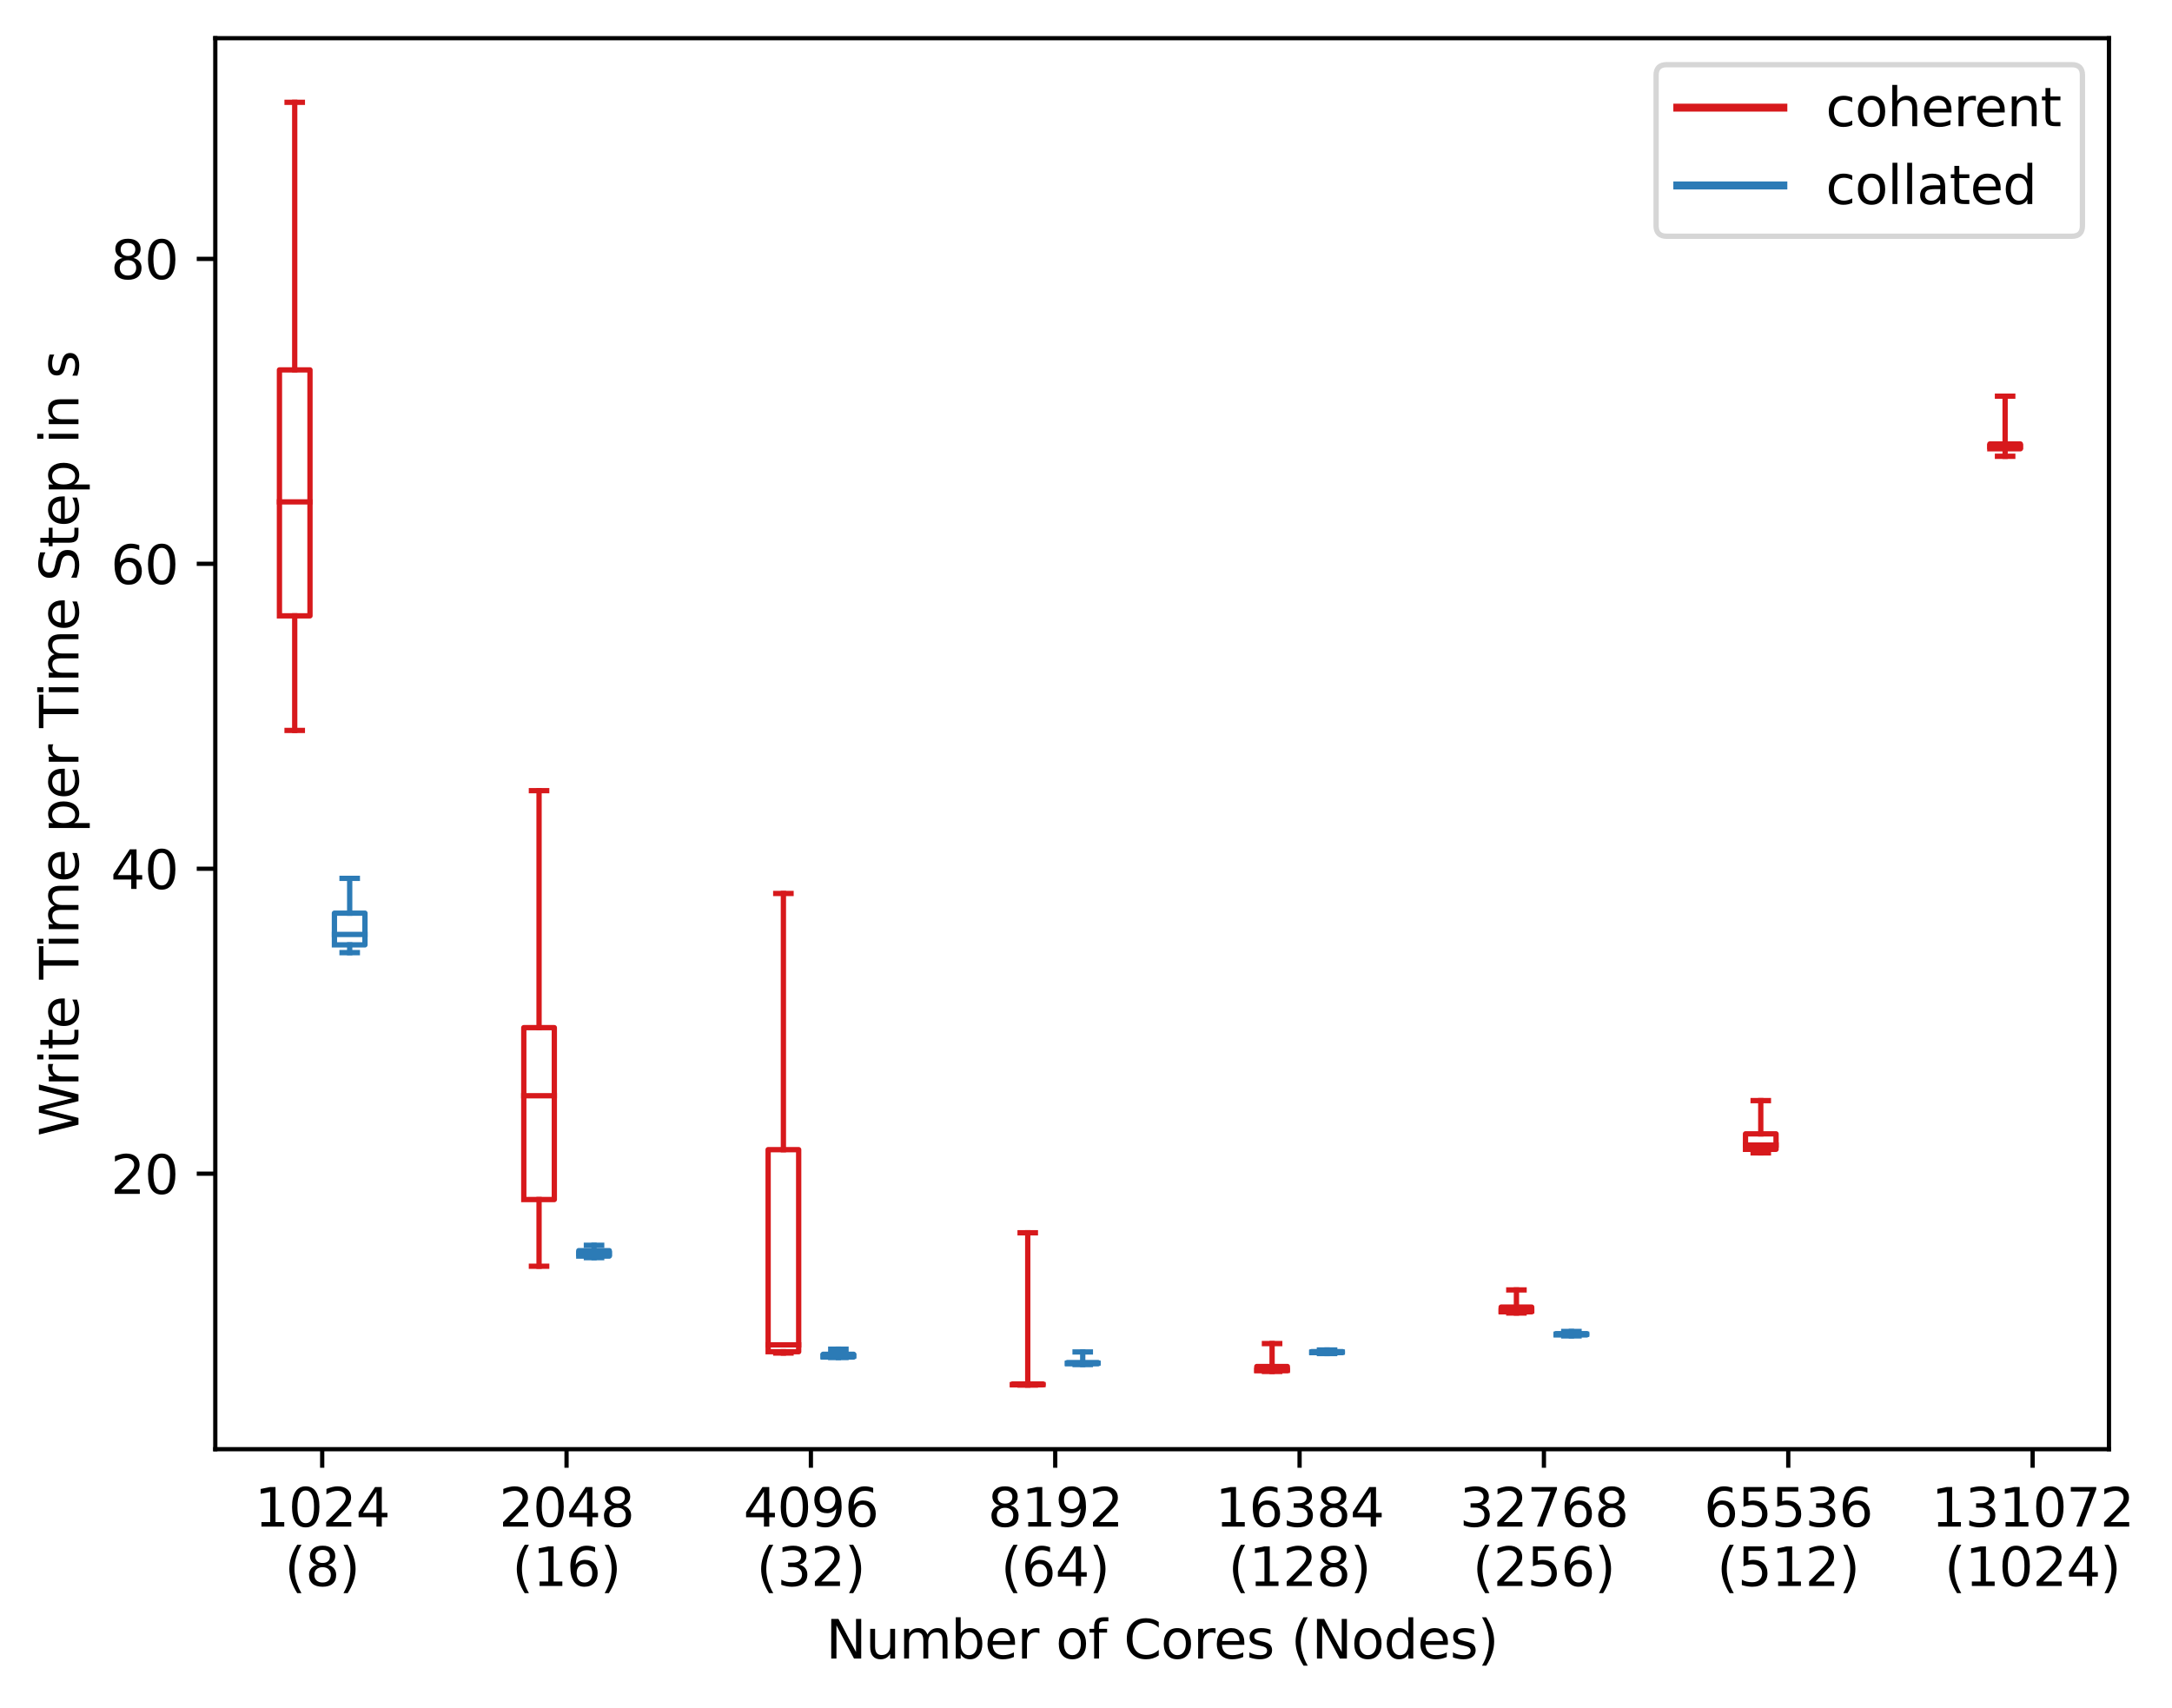 <?xml version="1.0" encoding="utf-8" standalone="no"?>
<!DOCTYPE svg PUBLIC "-//W3C//DTD SVG 1.1//EN"
  "http://www.w3.org/Graphics/SVG/1.1/DTD/svg11.dtd">
<svg xmlns:xlink="http://www.w3.org/1999/xlink" width="409.611pt" height="322.066pt" viewBox="0 0 409.611 322.066" xmlns="http://www.w3.org/2000/svg" version="1.1">
 <defs>
  <style type="text/css">*{stroke-linejoin: round; stroke-linecap: butt}</style>
 </defs>
 <g id="figure_1">
  <g id="patch_1">
   <path d="M 0 322.066 
L 409.611 322.066 
L 409.611 0 
L 0 0 
z
" style="fill: #ffffff"/>
  </g>
  <g id="axes_1">
   <g id="patch_2">
    <path d="M 40.603 273.312 
L 397.723 273.312 
L 397.723 7.2 
L 40.603 7.2 
z
" style="fill: #ffffff"/>
   </g>
   <g id="matplotlib.axis_1">
    <g id="xtick_1">
     <g id="line2d_1">
      <defs>
       <path id="m2007357a43" d="M 0 0 
L 0 3.5 
" style="stroke: #000000; stroke-width: 0.8"/>
      </defs>
      <g>
       <use xlink:href="#m2007357a43" x="60.763" y="273.312" style="stroke: #000000; stroke-width: 0.8"/>
      </g>
     </g>
     <g id="text_1">
      <!-- 1024 -->
      <g transform="translate(48.038 287.91) scale(0.1 -0.1)">
       <defs>
        <path id="DejaVuSans-31" d="M 794 531 
L 1825 531 
L 1825 4091 
L 703 3866 
L 703 4441 
L 1819 4666 
L 2450 4666 
L 2450 531 
L 3481 531 
L 3481 0 
L 794 0 
L 794 531 
z
" transform="scale(0.016)"/>
        <path id="DejaVuSans-30" d="M 2034 4250 
Q 1547 4250 1301 3770 
Q 1056 3291 1056 2328 
Q 1056 1369 1301 889 
Q 1547 409 2034 409 
Q 2525 409 2770 889 
Q 3016 1369 3016 2328 
Q 3016 3291 2770 3770 
Q 2525 4250 2034 4250 
z
M 2034 4750 
Q 2819 4750 3233 4129 
Q 3647 3509 3647 2328 
Q 3647 1150 3233 529 
Q 2819 -91 2034 -91 
Q 1250 -91 836 529 
Q 422 1150 422 2328 
Q 422 3509 836 4129 
Q 1250 4750 2034 4750 
z
" transform="scale(0.016)"/>
        <path id="DejaVuSans-32" d="M 1228 531 
L 3431 531 
L 3431 0 
L 469 0 
L 469 531 
Q 828 903 1448 1529 
Q 2069 2156 2228 2338 
Q 2531 2678 2651 2914 
Q 2772 3150 2772 3378 
Q 2772 3750 2511 3984 
Q 2250 4219 1831 4219 
Q 1534 4219 1204 4116 
Q 875 4013 500 3803 
L 500 4441 
Q 881 4594 1212 4672 
Q 1544 4750 1819 4750 
Q 2544 4750 2975 4387 
Q 3406 4025 3406 3419 
Q 3406 3131 3298 2873 
Q 3191 2616 2906 2266 
Q 2828 2175 2409 1742 
Q 1991 1309 1228 531 
z
" transform="scale(0.016)"/>
        <path id="DejaVuSans-34" d="M 2419 4116 
L 825 1625 
L 2419 1625 
L 2419 4116 
z
M 2253 4666 
L 3047 4666 
L 3047 1625 
L 3713 1625 
L 3713 1100 
L 3047 1100 
L 3047 0 
L 2419 0 
L 2419 1100 
L 313 1100 
L 313 1709 
L 2253 4666 
z
" transform="scale(0.016)"/>
       </defs>
       <use xlink:href="#DejaVuSans-31"/>
       <use xlink:href="#DejaVuSans-30" x="63.623"/>
       <use xlink:href="#DejaVuSans-32" x="127.246"/>
       <use xlink:href="#DejaVuSans-34" x="190.869"/>
      </g>
      <!-- (8) -->
      <g transform="translate(53.68 299.108) scale(0.1 -0.1)">
       <defs>
        <path id="DejaVuSans-28" d="M 1984 4856 
Q 1566 4138 1362 3434 
Q 1159 2731 1159 2009 
Q 1159 1288 1364 580 
Q 1569 -128 1984 -844 
L 1484 -844 
Q 1016 -109 783 600 
Q 550 1309 550 2009 
Q 550 2706 781 3412 
Q 1013 4119 1484 4856 
L 1984 4856 
z
" transform="scale(0.016)"/>
        <path id="DejaVuSans-38" d="M 2034 2216 
Q 1584 2216 1326 1975 
Q 1069 1734 1069 1313 
Q 1069 891 1326 650 
Q 1584 409 2034 409 
Q 2484 409 2743 651 
Q 3003 894 3003 1313 
Q 3003 1734 2745 1975 
Q 2488 2216 2034 2216 
z
M 1403 2484 
Q 997 2584 770 2862 
Q 544 3141 544 3541 
Q 544 4100 942 4425 
Q 1341 4750 2034 4750 
Q 2731 4750 3128 4425 
Q 3525 4100 3525 3541 
Q 3525 3141 3298 2862 
Q 3072 2584 2669 2484 
Q 3125 2378 3379 2068 
Q 3634 1759 3634 1313 
Q 3634 634 3220 271 
Q 2806 -91 2034 -91 
Q 1263 -91 848 271 
Q 434 634 434 1313 
Q 434 1759 690 2068 
Q 947 2378 1403 2484 
z
M 1172 3481 
Q 1172 3119 1398 2916 
Q 1625 2713 2034 2713 
Q 2441 2713 2670 2916 
Q 2900 3119 2900 3481 
Q 2900 3844 2670 4047 
Q 2441 4250 2034 4250 
Q 1625 4250 1398 4047 
Q 1172 3844 1172 3481 
z
" transform="scale(0.016)"/>
        <path id="DejaVuSans-29" d="M 513 4856 
L 1013 4856 
Q 1481 4119 1714 3412 
Q 1947 2706 1947 2009 
Q 1947 1309 1714 600 
Q 1481 -109 1013 -844 
L 513 -844 
Q 928 -128 1133 580 
Q 1338 1288 1338 2009 
Q 1338 2731 1133 3434 
Q 928 4138 513 4856 
z
" transform="scale(0.016)"/>
       </defs>
       <use xlink:href="#DejaVuSans-28"/>
       <use xlink:href="#DejaVuSans-38" x="39.014"/>
       <use xlink:href="#DejaVuSans-29" x="102.637"/>
      </g>
     </g>
    </g>
    <g id="xtick_2">
     <g id="line2d_2">
      <g>
       <use xlink:href="#m2007357a43" x="106.843" y="273.312" style="stroke: #000000; stroke-width: 0.8"/>
      </g>
     </g>
     <g id="text_2">
      <!-- 2048 -->
      <g transform="translate(94.118 287.91) scale(0.1 -0.1)">
       <use xlink:href="#DejaVuSans-32"/>
       <use xlink:href="#DejaVuSans-30" x="63.623"/>
       <use xlink:href="#DejaVuSans-34" x="127.246"/>
       <use xlink:href="#DejaVuSans-38" x="190.869"/>
      </g>
      <!-- (16) -->
      <g transform="translate(96.579 299.108) scale(0.1 -0.1)">
       <defs>
        <path id="DejaVuSans-36" d="M 2113 2584 
Q 1688 2584 1439 2293 
Q 1191 2003 1191 1497 
Q 1191 994 1439 701 
Q 1688 409 2113 409 
Q 2538 409 2786 701 
Q 3034 994 3034 1497 
Q 3034 2003 2786 2293 
Q 2538 2584 2113 2584 
z
M 3366 4563 
L 3366 3988 
Q 3128 4100 2886 4159 
Q 2644 4219 2406 4219 
Q 1781 4219 1451 3797 
Q 1122 3375 1075 2522 
Q 1259 2794 1537 2939 
Q 1816 3084 2150 3084 
Q 2853 3084 3261 2657 
Q 3669 2231 3669 1497 
Q 3669 778 3244 343 
Q 2819 -91 2113 -91 
Q 1303 -91 875 529 
Q 447 1150 447 2328 
Q 447 3434 972 4092 
Q 1497 4750 2381 4750 
Q 2619 4750 2861 4703 
Q 3103 4656 3366 4563 
z
" transform="scale(0.016)"/>
       </defs>
       <use xlink:href="#DejaVuSans-28"/>
       <use xlink:href="#DejaVuSans-31" x="39.014"/>
       <use xlink:href="#DejaVuSans-36" x="102.637"/>
       <use xlink:href="#DejaVuSans-29" x="166.26"/>
      </g>
     </g>
    </g>
    <g id="xtick_3">
     <g id="line2d_3">
      <g>
       <use xlink:href="#m2007357a43" x="152.923" y="273.312" style="stroke: #000000; stroke-width: 0.8"/>
      </g>
     </g>
     <g id="text_3">
      <!-- 4096 -->
      <g transform="translate(140.198 287.91) scale(0.1 -0.1)">
       <defs>
        <path id="DejaVuSans-39" d="M 703 97 
L 703 672 
Q 941 559 1184 500 
Q 1428 441 1663 441 
Q 2288 441 2617 861 
Q 2947 1281 2994 2138 
Q 2813 1869 2534 1725 
Q 2256 1581 1919 1581 
Q 1219 1581 811 2004 
Q 403 2428 403 3163 
Q 403 3881 828 4315 
Q 1253 4750 1959 4750 
Q 2769 4750 3195 4129 
Q 3622 3509 3622 2328 
Q 3622 1225 3098 567 
Q 2575 -91 1691 -91 
Q 1453 -91 1209 -44 
Q 966 3 703 97 
z
M 1959 2075 
Q 2384 2075 2632 2365 
Q 2881 2656 2881 3163 
Q 2881 3666 2632 3958 
Q 2384 4250 1959 4250 
Q 1534 4250 1286 3958 
Q 1038 3666 1038 3163 
Q 1038 2656 1286 2365 
Q 1534 2075 1959 2075 
z
" transform="scale(0.016)"/>
       </defs>
       <use xlink:href="#DejaVuSans-34"/>
       <use xlink:href="#DejaVuSans-30" x="63.623"/>
       <use xlink:href="#DejaVuSans-39" x="127.246"/>
       <use xlink:href="#DejaVuSans-36" x="190.869"/>
      </g>
      <!-- (32) -->
      <g transform="translate(142.659 299.108) scale(0.1 -0.1)">
       <defs>
        <path id="DejaVuSans-33" d="M 2597 2516 
Q 3050 2419 3304 2112 
Q 3559 1806 3559 1356 
Q 3559 666 3084 287 
Q 2609 -91 1734 -91 
Q 1441 -91 1130 -33 
Q 819 25 488 141 
L 488 750 
Q 750 597 1062 519 
Q 1375 441 1716 441 
Q 2309 441 2620 675 
Q 2931 909 2931 1356 
Q 2931 1769 2642 2001 
Q 2353 2234 1838 2234 
L 1294 2234 
L 1294 2753 
L 1863 2753 
Q 2328 2753 2575 2939 
Q 2822 3125 2822 3475 
Q 2822 3834 2567 4026 
Q 2313 4219 1838 4219 
Q 1578 4219 1281 4162 
Q 984 4106 628 3988 
L 628 4550 
Q 988 4650 1302 4700 
Q 1616 4750 1894 4750 
Q 2613 4750 3031 4423 
Q 3450 4097 3450 3541 
Q 3450 3153 3228 2886 
Q 3006 2619 2597 2516 
z
" transform="scale(0.016)"/>
       </defs>
       <use xlink:href="#DejaVuSans-28"/>
       <use xlink:href="#DejaVuSans-33" x="39.014"/>
       <use xlink:href="#DejaVuSans-32" x="102.637"/>
       <use xlink:href="#DejaVuSans-29" x="166.26"/>
      </g>
     </g>
    </g>
    <g id="xtick_4">
     <g id="line2d_4">
      <g>
       <use xlink:href="#m2007357a43" x="199.003" y="273.312" style="stroke: #000000; stroke-width: 0.8"/>
      </g>
     </g>
     <g id="text_4">
      <!-- 8192 -->
      <g transform="translate(186.278 287.91) scale(0.1 -0.1)">
       <use xlink:href="#DejaVuSans-38"/>
       <use xlink:href="#DejaVuSans-31" x="63.623"/>
       <use xlink:href="#DejaVuSans-39" x="127.246"/>
       <use xlink:href="#DejaVuSans-32" x="190.869"/>
      </g>
      <!-- (64) -->
      <g transform="translate(188.739 299.108) scale(0.1 -0.1)">
       <use xlink:href="#DejaVuSans-28"/>
       <use xlink:href="#DejaVuSans-36" x="39.014"/>
       <use xlink:href="#DejaVuSans-34" x="102.637"/>
       <use xlink:href="#DejaVuSans-29" x="166.26"/>
      </g>
     </g>
    </g>
    <g id="xtick_5">
     <g id="line2d_5">
      <g>
       <use xlink:href="#m2007357a43" x="245.083" y="273.312" style="stroke: #000000; stroke-width: 0.8"/>
      </g>
     </g>
     <g id="text_5">
      <!-- 16384 -->
      <g transform="translate(229.177 287.91) scale(0.1 -0.1)">
       <use xlink:href="#DejaVuSans-31"/>
       <use xlink:href="#DejaVuSans-36" x="63.623"/>
       <use xlink:href="#DejaVuSans-33" x="127.246"/>
       <use xlink:href="#DejaVuSans-38" x="190.869"/>
       <use xlink:href="#DejaVuSans-34" x="254.492"/>
      </g>
      <!-- (128) -->
      <g transform="translate(231.638 299.108) scale(0.1 -0.1)">
       <use xlink:href="#DejaVuSans-28"/>
       <use xlink:href="#DejaVuSans-31" x="39.014"/>
       <use xlink:href="#DejaVuSans-32" x="102.637"/>
       <use xlink:href="#DejaVuSans-38" x="166.26"/>
       <use xlink:href="#DejaVuSans-29" x="229.883"/>
      </g>
     </g>
    </g>
    <g id="xtick_6">
     <g id="line2d_6">
      <g>
       <use xlink:href="#m2007357a43" x="291.163" y="273.312" style="stroke: #000000; stroke-width: 0.8"/>
      </g>
     </g>
     <g id="text_6">
      <!-- 32768 -->
      <g transform="translate(275.257 287.91) scale(0.1 -0.1)">
       <defs>
        <path id="DejaVuSans-37" d="M 525 4666 
L 3525 4666 
L 3525 4397 
L 1831 0 
L 1172 0 
L 2766 4134 
L 525 4134 
L 525 4666 
z
" transform="scale(0.016)"/>
       </defs>
       <use xlink:href="#DejaVuSans-33"/>
       <use xlink:href="#DejaVuSans-32" x="63.623"/>
       <use xlink:href="#DejaVuSans-37" x="127.246"/>
       <use xlink:href="#DejaVuSans-36" x="190.869"/>
       <use xlink:href="#DejaVuSans-38" x="254.492"/>
      </g>
      <!-- (256) -->
      <g transform="translate(277.718 299.108) scale(0.1 -0.1)">
       <defs>
        <path id="DejaVuSans-35" d="M 691 4666 
L 3169 4666 
L 3169 4134 
L 1269 4134 
L 1269 2991 
Q 1406 3038 1543 3061 
Q 1681 3084 1819 3084 
Q 2600 3084 3056 2656 
Q 3513 2228 3513 1497 
Q 3513 744 3044 326 
Q 2575 -91 1722 -91 
Q 1428 -91 1123 -41 
Q 819 9 494 109 
L 494 744 
Q 775 591 1075 516 
Q 1375 441 1709 441 
Q 2250 441 2565 725 
Q 2881 1009 2881 1497 
Q 2881 1984 2565 2268 
Q 2250 2553 1709 2553 
Q 1456 2553 1204 2497 
Q 953 2441 691 2322 
L 691 4666 
z
" transform="scale(0.016)"/>
       </defs>
       <use xlink:href="#DejaVuSans-28"/>
       <use xlink:href="#DejaVuSans-32" x="39.014"/>
       <use xlink:href="#DejaVuSans-35" x="102.637"/>
       <use xlink:href="#DejaVuSans-36" x="166.26"/>
       <use xlink:href="#DejaVuSans-29" x="229.883"/>
      </g>
     </g>
    </g>
    <g id="xtick_7">
     <g id="line2d_7">
      <g>
       <use xlink:href="#m2007357a43" x="337.243" y="273.312" style="stroke: #000000; stroke-width: 0.8"/>
      </g>
     </g>
     <g id="text_7">
      <!-- 65536 -->
      <g transform="translate(321.337 287.91) scale(0.1 -0.1)">
       <use xlink:href="#DejaVuSans-36"/>
       <use xlink:href="#DejaVuSans-35" x="63.623"/>
       <use xlink:href="#DejaVuSans-35" x="127.246"/>
       <use xlink:href="#DejaVuSans-33" x="190.869"/>
       <use xlink:href="#DejaVuSans-36" x="254.492"/>
      </g>
      <!-- (512) -->
      <g transform="translate(323.798 299.108) scale(0.1 -0.1)">
       <use xlink:href="#DejaVuSans-28"/>
       <use xlink:href="#DejaVuSans-35" x="39.014"/>
       <use xlink:href="#DejaVuSans-31" x="102.637"/>
       <use xlink:href="#DejaVuSans-32" x="166.26"/>
       <use xlink:href="#DejaVuSans-29" x="229.883"/>
      </g>
     </g>
    </g>
    <g id="xtick_8">
     <g id="line2d_8">
      <g>
       <use xlink:href="#m2007357a43" x="383.323" y="273.312" style="stroke: #000000; stroke-width: 0.8"/>
      </g>
     </g>
     <g id="text_8">
      <!-- 131072 -->
      <g transform="translate(364.236 287.91) scale(0.1 -0.1)">
       <use xlink:href="#DejaVuSans-31"/>
       <use xlink:href="#DejaVuSans-33" x="63.623"/>
       <use xlink:href="#DejaVuSans-31" x="127.246"/>
       <use xlink:href="#DejaVuSans-30" x="190.869"/>
       <use xlink:href="#DejaVuSans-37" x="254.492"/>
       <use xlink:href="#DejaVuSans-32" x="318.115"/>
      </g>
      <!-- (1024) -->
      <g transform="translate(366.697 299.108) scale(0.1 -0.1)">
       <use xlink:href="#DejaVuSans-28"/>
       <use xlink:href="#DejaVuSans-31" x="39.014"/>
       <use xlink:href="#DejaVuSans-30" x="102.637"/>
       <use xlink:href="#DejaVuSans-32" x="166.26"/>
       <use xlink:href="#DejaVuSans-34" x="229.883"/>
       <use xlink:href="#DejaVuSans-29" x="293.506"/>
      </g>
     </g>
    </g>
    <g id="text_9">
     <!-- Number of Cores (Nodes) -->
     <g transform="translate(155.758 312.786) scale(0.1 -0.1)">
      <defs>
       <path id="DejaVuSans-4e" d="M 628 4666 
L 1478 4666 
L 3547 763 
L 3547 4666 
L 4159 4666 
L 4159 0 
L 3309 0 
L 1241 3903 
L 1241 0 
L 628 0 
L 628 4666 
z
" transform="scale(0.016)"/>
       <path id="DejaVuSans-75" d="M 544 1381 
L 544 3500 
L 1119 3500 
L 1119 1403 
Q 1119 906 1312 657 
Q 1506 409 1894 409 
Q 2359 409 2629 706 
Q 2900 1003 2900 1516 
L 2900 3500 
L 3475 3500 
L 3475 0 
L 2900 0 
L 2900 538 
Q 2691 219 2414 64 
Q 2138 -91 1772 -91 
Q 1169 -91 856 284 
Q 544 659 544 1381 
z
M 1991 3584 
L 1991 3584 
z
" transform="scale(0.016)"/>
       <path id="DejaVuSans-6d" d="M 3328 2828 
Q 3544 3216 3844 3400 
Q 4144 3584 4550 3584 
Q 5097 3584 5394 3201 
Q 5691 2819 5691 2113 
L 5691 0 
L 5113 0 
L 5113 2094 
Q 5113 2597 4934 2840 
Q 4756 3084 4391 3084 
Q 3944 3084 3684 2787 
Q 3425 2491 3425 1978 
L 3425 0 
L 2847 0 
L 2847 2094 
Q 2847 2600 2669 2842 
Q 2491 3084 2119 3084 
Q 1678 3084 1418 2786 
Q 1159 2488 1159 1978 
L 1159 0 
L 581 0 
L 581 3500 
L 1159 3500 
L 1159 2956 
Q 1356 3278 1631 3431 
Q 1906 3584 2284 3584 
Q 2666 3584 2933 3390 
Q 3200 3197 3328 2828 
z
" transform="scale(0.016)"/>
       <path id="DejaVuSans-62" d="M 3116 1747 
Q 3116 2381 2855 2742 
Q 2594 3103 2138 3103 
Q 1681 3103 1420 2742 
Q 1159 2381 1159 1747 
Q 1159 1113 1420 752 
Q 1681 391 2138 391 
Q 2594 391 2855 752 
Q 3116 1113 3116 1747 
z
M 1159 2969 
Q 1341 3281 1617 3432 
Q 1894 3584 2278 3584 
Q 2916 3584 3314 3078 
Q 3713 2572 3713 1747 
Q 3713 922 3314 415 
Q 2916 -91 2278 -91 
Q 1894 -91 1617 61 
Q 1341 213 1159 525 
L 1159 0 
L 581 0 
L 581 4863 
L 1159 4863 
L 1159 2969 
z
" transform="scale(0.016)"/>
       <path id="DejaVuSans-65" d="M 3597 1894 
L 3597 1613 
L 953 1613 
Q 991 1019 1311 708 
Q 1631 397 2203 397 
Q 2534 397 2845 478 
Q 3156 559 3463 722 
L 3463 178 
Q 3153 47 2828 -22 
Q 2503 -91 2169 -91 
Q 1331 -91 842 396 
Q 353 884 353 1716 
Q 353 2575 817 3079 
Q 1281 3584 2069 3584 
Q 2775 3584 3186 3129 
Q 3597 2675 3597 1894 
z
M 3022 2063 
Q 3016 2534 2758 2815 
Q 2500 3097 2075 3097 
Q 1594 3097 1305 2825 
Q 1016 2553 972 2059 
L 3022 2063 
z
" transform="scale(0.016)"/>
       <path id="DejaVuSans-72" d="M 2631 2963 
Q 2534 3019 2420 3045 
Q 2306 3072 2169 3072 
Q 1681 3072 1420 2755 
Q 1159 2438 1159 1844 
L 1159 0 
L 581 0 
L 581 3500 
L 1159 3500 
L 1159 2956 
Q 1341 3275 1631 3429 
Q 1922 3584 2338 3584 
Q 2397 3584 2469 3576 
Q 2541 3569 2628 3553 
L 2631 2963 
z
" transform="scale(0.016)"/>
       <path id="DejaVuSans-20" transform="scale(0.016)"/>
       <path id="DejaVuSans-6f" d="M 1959 3097 
Q 1497 3097 1228 2736 
Q 959 2375 959 1747 
Q 959 1119 1226 758 
Q 1494 397 1959 397 
Q 2419 397 2687 759 
Q 2956 1122 2956 1747 
Q 2956 2369 2687 2733 
Q 2419 3097 1959 3097 
z
M 1959 3584 
Q 2709 3584 3137 3096 
Q 3566 2609 3566 1747 
Q 3566 888 3137 398 
Q 2709 -91 1959 -91 
Q 1206 -91 779 398 
Q 353 888 353 1747 
Q 353 2609 779 3096 
Q 1206 3584 1959 3584 
z
" transform="scale(0.016)"/>
       <path id="DejaVuSans-66" d="M 2375 4863 
L 2375 4384 
L 1825 4384 
Q 1516 4384 1395 4259 
Q 1275 4134 1275 3809 
L 1275 3500 
L 2222 3500 
L 2222 3053 
L 1275 3053 
L 1275 0 
L 697 0 
L 697 3053 
L 147 3053 
L 147 3500 
L 697 3500 
L 697 3744 
Q 697 4328 969 4595 
Q 1241 4863 1831 4863 
L 2375 4863 
z
" transform="scale(0.016)"/>
       <path id="DejaVuSans-43" d="M 4122 4306 
L 4122 3641 
Q 3803 3938 3442 4084 
Q 3081 4231 2675 4231 
Q 1875 4231 1450 3742 
Q 1025 3253 1025 2328 
Q 1025 1406 1450 917 
Q 1875 428 2675 428 
Q 3081 428 3442 575 
Q 3803 722 4122 1019 
L 4122 359 
Q 3791 134 3420 21 
Q 3050 -91 2638 -91 
Q 1578 -91 968 557 
Q 359 1206 359 2328 
Q 359 3453 968 4101 
Q 1578 4750 2638 4750 
Q 3056 4750 3426 4639 
Q 3797 4528 4122 4306 
z
" transform="scale(0.016)"/>
       <path id="DejaVuSans-73" d="M 2834 3397 
L 2834 2853 
Q 2591 2978 2328 3040 
Q 2066 3103 1784 3103 
Q 1356 3103 1142 2972 
Q 928 2841 928 2578 
Q 928 2378 1081 2264 
Q 1234 2150 1697 2047 
L 1894 2003 
Q 2506 1872 2764 1633 
Q 3022 1394 3022 966 
Q 3022 478 2636 193 
Q 2250 -91 1575 -91 
Q 1294 -91 989 -36 
Q 684 19 347 128 
L 347 722 
Q 666 556 975 473 
Q 1284 391 1588 391 
Q 1994 391 2212 530 
Q 2431 669 2431 922 
Q 2431 1156 2273 1281 
Q 2116 1406 1581 1522 
L 1381 1569 
Q 847 1681 609 1914 
Q 372 2147 372 2553 
Q 372 3047 722 3315 
Q 1072 3584 1716 3584 
Q 2034 3584 2315 3537 
Q 2597 3491 2834 3397 
z
" transform="scale(0.016)"/>
       <path id="DejaVuSans-64" d="M 2906 2969 
L 2906 4863 
L 3481 4863 
L 3481 0 
L 2906 0 
L 2906 525 
Q 2725 213 2448 61 
Q 2172 -91 1784 -91 
Q 1150 -91 751 415 
Q 353 922 353 1747 
Q 353 2572 751 3078 
Q 1150 3584 1784 3584 
Q 2172 3584 2448 3432 
Q 2725 3281 2906 2969 
z
M 947 1747 
Q 947 1113 1208 752 
Q 1469 391 1925 391 
Q 2381 391 2643 752 
Q 2906 1113 2906 1747 
Q 2906 2381 2643 2742 
Q 2381 3103 1925 3103 
Q 1469 3103 1208 2742 
Q 947 2381 947 1747 
z
" transform="scale(0.016)"/>
      </defs>
      <use xlink:href="#DejaVuSans-4e"/>
      <use xlink:href="#DejaVuSans-75" x="74.805"/>
      <use xlink:href="#DejaVuSans-6d" x="138.184"/>
      <use xlink:href="#DejaVuSans-62" x="235.596"/>
      <use xlink:href="#DejaVuSans-65" x="299.072"/>
      <use xlink:href="#DejaVuSans-72" x="360.596"/>
      <use xlink:href="#DejaVuSans-20" x="401.709"/>
      <use xlink:href="#DejaVuSans-6f" x="433.496"/>
      <use xlink:href="#DejaVuSans-66" x="494.678"/>
      <use xlink:href="#DejaVuSans-20" x="529.883"/>
      <use xlink:href="#DejaVuSans-43" x="561.67"/>
      <use xlink:href="#DejaVuSans-6f" x="631.494"/>
      <use xlink:href="#DejaVuSans-72" x="692.676"/>
      <use xlink:href="#DejaVuSans-65" x="731.539"/>
      <use xlink:href="#DejaVuSans-73" x="793.062"/>
      <use xlink:href="#DejaVuSans-20" x="845.162"/>
      <use xlink:href="#DejaVuSans-28" x="876.949"/>
      <use xlink:href="#DejaVuSans-4e" x="915.963"/>
      <use xlink:href="#DejaVuSans-6f" x="990.768"/>
      <use xlink:href="#DejaVuSans-64" x="1051.949"/>
      <use xlink:href="#DejaVuSans-65" x="1115.426"/>
      <use xlink:href="#DejaVuSans-73" x="1176.949"/>
      <use xlink:href="#DejaVuSans-29" x="1229.049"/>
     </g>
    </g>
   </g>
   <g id="matplotlib.axis_2">
    <g id="ytick_1">
     <g id="line2d_9">
      <defs>
       <path id="m3537472120" d="M 0 0 
L -3.5 0 
" style="stroke: #000000; stroke-width: 0.8"/>
      </defs>
      <g>
       <use xlink:href="#m3537472120" x="40.603" y="221.35" style="stroke: #000000; stroke-width: 0.8"/>
      </g>
     </g>
     <g id="text_10">
      <!-- 20 -->
      <g transform="translate(20.878 225.15) scale(0.1 -0.1)">
       <use xlink:href="#DejaVuSans-32"/>
       <use xlink:href="#DejaVuSans-30" x="63.623"/>
      </g>
     </g>
    </g>
    <g id="ytick_2">
     <g id="line2d_10">
      <g>
       <use xlink:href="#m3537472120" x="40.603" y="163.842" style="stroke: #000000; stroke-width: 0.8"/>
      </g>
     </g>
     <g id="text_11">
      <!-- 40 -->
      <g transform="translate(20.878 167.641) scale(0.1 -0.1)">
       <use xlink:href="#DejaVuSans-34"/>
       <use xlink:href="#DejaVuSans-30" x="63.623"/>
      </g>
     </g>
    </g>
    <g id="ytick_3">
     <g id="line2d_11">
      <g>
       <use xlink:href="#m3537472120" x="40.603" y="106.333" style="stroke: #000000; stroke-width: 0.8"/>
      </g>
     </g>
     <g id="text_12">
      <!-- 60 -->
      <g transform="translate(20.878 110.132) scale(0.1 -0.1)">
       <use xlink:href="#DejaVuSans-36"/>
       <use xlink:href="#DejaVuSans-30" x="63.623"/>
      </g>
     </g>
    </g>
    <g id="ytick_4">
     <g id="line2d_12">
      <g>
       <use xlink:href="#m3537472120" x="40.603" y="48.825" style="stroke: #000000; stroke-width: 0.8"/>
      </g>
     </g>
     <g id="text_13">
      <!-- 80 -->
      <g transform="translate(20.878 52.624) scale(0.1 -0.1)">
       <use xlink:href="#DejaVuSans-38"/>
       <use xlink:href="#DejaVuSans-30" x="63.623"/>
      </g>
     </g>
    </g>
    <g id="text_14">
     <!-- Write Time per Time Step in s -->
     <g transform="translate(14.798 214.311) rotate(-90) scale(0.1 -0.1)">
      <defs>
       <path id="DejaVuSans-57" d="M 213 4666 
L 850 4666 
L 1831 722 
L 2809 4666 
L 3519 4666 
L 4500 722 
L 5478 4666 
L 6119 4666 
L 4947 0 
L 4153 0 
L 3169 4050 
L 2175 0 
L 1381 0 
L 213 4666 
z
" transform="scale(0.016)"/>
       <path id="DejaVuSans-69" d="M 603 3500 
L 1178 3500 
L 1178 0 
L 603 0 
L 603 3500 
z
M 603 4863 
L 1178 4863 
L 1178 4134 
L 603 4134 
L 603 4863 
z
" transform="scale(0.016)"/>
       <path id="DejaVuSans-74" d="M 1172 4494 
L 1172 3500 
L 2356 3500 
L 2356 3053 
L 1172 3053 
L 1172 1153 
Q 1172 725 1289 603 
Q 1406 481 1766 481 
L 2356 481 
L 2356 0 
L 1766 0 
Q 1100 0 847 248 
Q 594 497 594 1153 
L 594 3053 
L 172 3053 
L 172 3500 
L 594 3500 
L 594 4494 
L 1172 4494 
z
" transform="scale(0.016)"/>
       <path id="DejaVuSans-54" d="M -19 4666 
L 3928 4666 
L 3928 4134 
L 2272 4134 
L 2272 0 
L 1638 0 
L 1638 4134 
L -19 4134 
L -19 4666 
z
" transform="scale(0.016)"/>
       <path id="DejaVuSans-70" d="M 1159 525 
L 1159 -1331 
L 581 -1331 
L 581 3500 
L 1159 3500 
L 1159 2969 
Q 1341 3281 1617 3432 
Q 1894 3584 2278 3584 
Q 2916 3584 3314 3078 
Q 3713 2572 3713 1747 
Q 3713 922 3314 415 
Q 2916 -91 2278 -91 
Q 1894 -91 1617 61 
Q 1341 213 1159 525 
z
M 3116 1747 
Q 3116 2381 2855 2742 
Q 2594 3103 2138 3103 
Q 1681 3103 1420 2742 
Q 1159 2381 1159 1747 
Q 1159 1113 1420 752 
Q 1681 391 2138 391 
Q 2594 391 2855 752 
Q 3116 1113 3116 1747 
z
" transform="scale(0.016)"/>
       <path id="DejaVuSans-53" d="M 3425 4513 
L 3425 3897 
Q 3066 4069 2747 4153 
Q 2428 4238 2131 4238 
Q 1616 4238 1336 4038 
Q 1056 3838 1056 3469 
Q 1056 3159 1242 3001 
Q 1428 2844 1947 2747 
L 2328 2669 
Q 3034 2534 3370 2195 
Q 3706 1856 3706 1288 
Q 3706 609 3251 259 
Q 2797 -91 1919 -91 
Q 1588 -91 1214 -16 
Q 841 59 441 206 
L 441 856 
Q 825 641 1194 531 
Q 1563 422 1919 422 
Q 2459 422 2753 634 
Q 3047 847 3047 1241 
Q 3047 1584 2836 1778 
Q 2625 1972 2144 2069 
L 1759 2144 
Q 1053 2284 737 2584 
Q 422 2884 422 3419 
Q 422 4038 858 4394 
Q 1294 4750 2059 4750 
Q 2388 4750 2728 4690 
Q 3069 4631 3425 4513 
z
" transform="scale(0.016)"/>
       <path id="DejaVuSans-6e" d="M 3513 2113 
L 3513 0 
L 2938 0 
L 2938 2094 
Q 2938 2591 2744 2837 
Q 2550 3084 2163 3084 
Q 1697 3084 1428 2787 
Q 1159 2491 1159 1978 
L 1159 0 
L 581 0 
L 581 3500 
L 1159 3500 
L 1159 2956 
Q 1366 3272 1645 3428 
Q 1925 3584 2291 3584 
Q 2894 3584 3203 3211 
Q 3513 2838 3513 2113 
z
" transform="scale(0.016)"/>
      </defs>
      <use xlink:href="#DejaVuSans-57"/>
      <use xlink:href="#DejaVuSans-72" x="94.377"/>
      <use xlink:href="#DejaVuSans-69" x="135.49"/>
      <use xlink:href="#DejaVuSans-74" x="163.273"/>
      <use xlink:href="#DejaVuSans-65" x="202.482"/>
      <use xlink:href="#DejaVuSans-20" x="264.006"/>
      <use xlink:href="#DejaVuSans-54" x="295.793"/>
      <use xlink:href="#DejaVuSans-69" x="353.752"/>
      <use xlink:href="#DejaVuSans-6d" x="381.535"/>
      <use xlink:href="#DejaVuSans-65" x="478.947"/>
      <use xlink:href="#DejaVuSans-20" x="540.471"/>
      <use xlink:href="#DejaVuSans-70" x="572.258"/>
      <use xlink:href="#DejaVuSans-65" x="635.734"/>
      <use xlink:href="#DejaVuSans-72" x="697.258"/>
      <use xlink:href="#DejaVuSans-20" x="738.371"/>
      <use xlink:href="#DejaVuSans-54" x="770.158"/>
      <use xlink:href="#DejaVuSans-69" x="828.117"/>
      <use xlink:href="#DejaVuSans-6d" x="855.9"/>
      <use xlink:href="#DejaVuSans-65" x="953.312"/>
      <use xlink:href="#DejaVuSans-20" x="1014.836"/>
      <use xlink:href="#DejaVuSans-53" x="1046.623"/>
      <use xlink:href="#DejaVuSans-74" x="1110.1"/>
      <use xlink:href="#DejaVuSans-65" x="1149.309"/>
      <use xlink:href="#DejaVuSans-70" x="1210.832"/>
      <use xlink:href="#DejaVuSans-20" x="1274.309"/>
      <use xlink:href="#DejaVuSans-69" x="1306.096"/>
      <use xlink:href="#DejaVuSans-6e" x="1333.879"/>
      <use xlink:href="#DejaVuSans-20" x="1397.258"/>
      <use xlink:href="#DejaVuSans-73" x="1429.045"/>
     </g>
    </g>
   </g>
   <g id="line2d_13">
    <path d="M 52.699 116.142 
L 58.459 116.142 
L 58.459 69.76 
L 52.699 69.76 
L 52.699 116.142 
" clip-path="url(#p46763f7d6b)" style="fill: none; stroke: #d7191c; stroke-linecap: square"/>
   </g>
   <g id="line2d_14">
    <path d="M 55.579 116.142 
L 55.579 137.753 
" clip-path="url(#p46763f7d6b)" style="fill: none; stroke: #d7191c; stroke-linecap: square"/>
   </g>
   <g id="line2d_15">
    <path d="M 55.579 69.76 
L 55.579 19.296 
" clip-path="url(#p46763f7d6b)" style="fill: none; stroke: #d7191c; stroke-linecap: square"/>
   </g>
   <g id="line2d_16">
    <path d="M 54.139 137.753 
L 57.019 137.753 
" clip-path="url(#p46763f7d6b)" style="fill: none; stroke: #d7191c; stroke-linecap: square"/>
   </g>
   <g id="line2d_17">
    <path d="M 54.139 19.296 
L 57.019 19.296 
" clip-path="url(#p46763f7d6b)" style="fill: none; stroke: #d7191c; stroke-linecap: square"/>
   </g>
   <g id="line2d_18">
    <path d="M 98.779 226.227 
L 104.539 226.227 
L 104.539 193.809 
L 98.779 193.809 
L 98.779 226.227 
" clip-path="url(#p46763f7d6b)" style="fill: none; stroke: #d7191c; stroke-linecap: square"/>
   </g>
   <g id="line2d_19">
    <path d="M 101.659 226.227 
L 101.659 238.803 
" clip-path="url(#p46763f7d6b)" style="fill: none; stroke: #d7191c; stroke-linecap: square"/>
   </g>
   <g id="line2d_20">
    <path d="M 101.659 193.809 
L 101.659 149.113 
" clip-path="url(#p46763f7d6b)" style="fill: none; stroke: #d7191c; stroke-linecap: square"/>
   </g>
   <g id="line2d_21">
    <path d="M 100.219 238.803 
L 103.099 238.803 
" clip-path="url(#p46763f7d6b)" style="fill: none; stroke: #d7191c; stroke-linecap: square"/>
   </g>
   <g id="line2d_22">
    <path d="M 100.219 149.113 
L 103.099 149.113 
" clip-path="url(#p46763f7d6b)" style="fill: none; stroke: #d7191c; stroke-linecap: square"/>
   </g>
   <g id="line2d_23">
    <path d="M 144.859 254.927 
L 150.619 254.927 
L 150.619 216.818 
L 144.859 216.818 
L 144.859 254.927 
" clip-path="url(#p46763f7d6b)" style="fill: none; stroke: #d7191c; stroke-linecap: square"/>
   </g>
   <g id="line2d_24">
    <path d="M 147.739 254.927 
L 147.739 255.173 
" clip-path="url(#p46763f7d6b)" style="fill: none; stroke: #d7191c; stroke-linecap: square"/>
   </g>
   <g id="line2d_25">
    <path d="M 147.739 216.818 
L 147.739 168.503 
" clip-path="url(#p46763f7d6b)" style="fill: none; stroke: #d7191c; stroke-linecap: square"/>
   </g>
   <g id="line2d_26">
    <path d="M 146.299 255.173 
L 149.179 255.173 
" clip-path="url(#p46763f7d6b)" style="fill: none; stroke: #d7191c; stroke-linecap: square"/>
   </g>
   <g id="line2d_27">
    <path d="M 146.299 168.503 
L 149.179 168.503 
" clip-path="url(#p46763f7d6b)" style="fill: none; stroke: #d7191c; stroke-linecap: square"/>
   </g>
   <g id="line2d_28">
    <path d="M 190.939 261.167 
L 196.699 261.167 
L 196.699 261.012 
L 190.939 261.012 
L 190.939 261.167 
" clip-path="url(#p46763f7d6b)" style="fill: none; stroke: #d7191c; stroke-linecap: square"/>
   </g>
   <g id="line2d_29">
    <path d="M 193.819 261.167 
L 193.819 261.216 
" clip-path="url(#p46763f7d6b)" style="fill: none; stroke: #d7191c; stroke-linecap: square"/>
   </g>
   <g id="line2d_30">
    <path d="M 193.819 261.012 
L 193.819 232.494 
" clip-path="url(#p46763f7d6b)" style="fill: none; stroke: #d7191c; stroke-linecap: square"/>
   </g>
   <g id="line2d_31">
    <path d="M 192.379 261.216 
L 195.259 261.216 
" clip-path="url(#p46763f7d6b)" style="fill: none; stroke: #d7191c; stroke-linecap: square"/>
   </g>
   <g id="line2d_32">
    <path d="M 192.379 232.494 
L 195.259 232.494 
" clip-path="url(#p46763f7d6b)" style="fill: none; stroke: #d7191c; stroke-linecap: square"/>
   </g>
   <g id="line2d_33">
    <path d="M 237.019 258.496 
L 242.779 258.496 
L 242.779 257.709 
L 237.019 257.709 
L 237.019 258.496 
" clip-path="url(#p46763f7d6b)" style="fill: none; stroke: #d7191c; stroke-linecap: square"/>
   </g>
   <g id="line2d_34">
    <path d="M 239.899 258.496 
L 239.899 258.647 
" clip-path="url(#p46763f7d6b)" style="fill: none; stroke: #d7191c; stroke-linecap: square"/>
   </g>
   <g id="line2d_35">
    <path d="M 239.899 257.709 
L 239.899 253.393 
" clip-path="url(#p46763f7d6b)" style="fill: none; stroke: #d7191c; stroke-linecap: square"/>
   </g>
   <g id="line2d_36">
    <path d="M 238.459 258.647 
L 241.339 258.647 
" clip-path="url(#p46763f7d6b)" style="fill: none; stroke: #d7191c; stroke-linecap: square"/>
   </g>
   <g id="line2d_37">
    <path d="M 238.459 253.393 
L 241.339 253.393 
" clip-path="url(#p46763f7d6b)" style="fill: none; stroke: #d7191c; stroke-linecap: square"/>
   </g>
   <g id="line2d_38">
    <path d="M 283.099 247.399 
L 288.859 247.399 
L 288.859 246.509 
L 283.099 246.509 
L 283.099 247.399 
" clip-path="url(#p46763f7d6b)" style="fill: none; stroke: #d7191c; stroke-linecap: square"/>
   </g>
   <g id="line2d_39">
    <path d="M 285.979 247.399 
L 285.979 247.629 
" clip-path="url(#p46763f7d6b)" style="fill: none; stroke: #d7191c; stroke-linecap: square"/>
   </g>
   <g id="line2d_40">
    <path d="M 285.979 246.509 
L 285.979 243.272 
" clip-path="url(#p46763f7d6b)" style="fill: none; stroke: #d7191c; stroke-linecap: square"/>
   </g>
   <g id="line2d_41">
    <path d="M 284.539 247.629 
L 287.419 247.629 
" clip-path="url(#p46763f7d6b)" style="fill: none; stroke: #d7191c; stroke-linecap: square"/>
   </g>
   <g id="line2d_42">
    <path d="M 284.539 243.272 
L 287.419 243.272 
" clip-path="url(#p46763f7d6b)" style="fill: none; stroke: #d7191c; stroke-linecap: square"/>
   </g>
   <g id="line2d_43">
    <path d="M 329.179 216.753 
L 334.939 216.753 
L 334.939 213.837 
L 329.179 213.837 
L 329.179 216.753 
" clip-path="url(#p46763f7d6b)" style="fill: none; stroke: #d7191c; stroke-linecap: square"/>
   </g>
   <g id="line2d_44">
    <path d="M 332.059 216.753 
L 332.059 217.422 
" clip-path="url(#p46763f7d6b)" style="fill: none; stroke: #d7191c; stroke-linecap: square"/>
   </g>
   <g id="line2d_45">
    <path d="M 332.059 213.837 
L 332.059 207.568 
" clip-path="url(#p46763f7d6b)" style="fill: none; stroke: #d7191c; stroke-linecap: square"/>
   </g>
   <g id="line2d_46">
    <path d="M 330.619 217.422 
L 333.499 217.422 
" clip-path="url(#p46763f7d6b)" style="fill: none; stroke: #d7191c; stroke-linecap: square"/>
   </g>
   <g id="line2d_47">
    <path d="M 330.619 207.568 
L 333.499 207.568 
" clip-path="url(#p46763f7d6b)" style="fill: none; stroke: #d7191c; stroke-linecap: square"/>
   </g>
   <g id="line2d_48">
    <path d="M 375.259 84.632 
L 381.019 84.632 
L 381.019 83.734 
L 375.259 83.734 
L 375.259 84.632 
" clip-path="url(#p46763f7d6b)" style="fill: none; stroke: #d7191c; stroke-linecap: square"/>
   </g>
   <g id="line2d_49">
    <path d="M 378.139 84.632 
L 378.139 86.05 
" clip-path="url(#p46763f7d6b)" style="fill: none; stroke: #d7191c; stroke-linecap: square"/>
   </g>
   <g id="line2d_50">
    <path d="M 378.139 83.734 
L 378.139 74.716 
" clip-path="url(#p46763f7d6b)" style="fill: none; stroke: #d7191c; stroke-linecap: square"/>
   </g>
   <g id="line2d_51">
    <path d="M 376.699 86.05 
L 379.579 86.05 
" clip-path="url(#p46763f7d6b)" style="fill: none; stroke: #d7191c; stroke-linecap: square"/>
   </g>
   <g id="line2d_52">
    <path d="M 376.699 74.716 
L 379.579 74.716 
" clip-path="url(#p46763f7d6b)" style="fill: none; stroke: #d7191c; stroke-linecap: square"/>
   </g>
   <g id="line2d_53">
    <path d="M 63.067 178.189 
L 68.827 178.189 
L 68.827 172.219 
L 63.067 172.219 
L 63.067 178.189 
" clip-path="url(#p46763f7d6b)" style="fill: none; stroke: #2c7bb6; stroke-linecap: square"/>
   </g>
   <g id="line2d_54">
    <path d="M 65.947 178.189 
L 65.947 179.66 
" clip-path="url(#p46763f7d6b)" style="fill: none; stroke: #2c7bb6; stroke-linecap: square"/>
   </g>
   <g id="line2d_55">
    <path d="M 65.947 172.219 
L 65.947 165.654 
" clip-path="url(#p46763f7d6b)" style="fill: none; stroke: #2c7bb6; stroke-linecap: square"/>
   </g>
   <g id="line2d_56">
    <path d="M 64.507 179.66 
L 67.387 179.66 
" clip-path="url(#p46763f7d6b)" style="fill: none; stroke: #2c7bb6; stroke-linecap: square"/>
   </g>
   <g id="line2d_57">
    <path d="M 64.507 165.654 
L 67.387 165.654 
" clip-path="url(#p46763f7d6b)" style="fill: none; stroke: #2c7bb6; stroke-linecap: square"/>
   </g>
   <g id="line2d_58">
    <path d="M 109.147 236.888 
L 114.907 236.888 
L 114.907 235.863 
L 109.147 235.863 
L 109.147 236.888 
" clip-path="url(#p46763f7d6b)" style="fill: none; stroke: #2c7bb6; stroke-linecap: square"/>
   </g>
   <g id="line2d_59">
    <path d="M 112.027 236.888 
L 112.027 237.187 
" clip-path="url(#p46763f7d6b)" style="fill: none; stroke: #2c7bb6; stroke-linecap: square"/>
   </g>
   <g id="line2d_60">
    <path d="M 112.027 235.863 
L 112.027 234.854 
" clip-path="url(#p46763f7d6b)" style="fill: none; stroke: #2c7bb6; stroke-linecap: square"/>
   </g>
   <g id="line2d_61">
    <path d="M 110.587 237.187 
L 113.467 237.187 
" clip-path="url(#p46763f7d6b)" style="fill: none; stroke: #2c7bb6; stroke-linecap: square"/>
   </g>
   <g id="line2d_62">
    <path d="M 110.587 234.854 
L 113.467 234.854 
" clip-path="url(#p46763f7d6b)" style="fill: none; stroke: #2c7bb6; stroke-linecap: square"/>
   </g>
   <g id="line2d_63">
    <path d="M 155.227 255.923 
L 160.987 255.923 
L 160.987 255.407 
L 155.227 255.407 
L 155.227 255.923 
" clip-path="url(#p46763f7d6b)" style="fill: none; stroke: #2c7bb6; stroke-linecap: square"/>
   </g>
   <g id="line2d_64">
    <path d="M 158.107 255.923 
L 158.107 256.016 
" clip-path="url(#p46763f7d6b)" style="fill: none; stroke: #2c7bb6; stroke-linecap: square"/>
   </g>
   <g id="line2d_65">
    <path d="M 158.107 255.407 
L 158.107 254.448 
" clip-path="url(#p46763f7d6b)" style="fill: none; stroke: #2c7bb6; stroke-linecap: square"/>
   </g>
   <g id="line2d_66">
    <path d="M 156.667 256.016 
L 159.547 256.016 
" clip-path="url(#p46763f7d6b)" style="fill: none; stroke: #2c7bb6; stroke-linecap: square"/>
   </g>
   <g id="line2d_67">
    <path d="M 156.667 254.448 
L 159.547 254.448 
" clip-path="url(#p46763f7d6b)" style="fill: none; stroke: #2c7bb6; stroke-linecap: square"/>
   </g>
   <g id="line2d_68">
    <path d="M 201.307 257.196 
L 207.067 257.196 
L 207.067 256.968 
L 201.307 256.968 
L 201.307 257.196 
" clip-path="url(#p46763f7d6b)" style="fill: none; stroke: #2c7bb6; stroke-linecap: square"/>
   </g>
   <g id="line2d_69">
    <path d="M 204.187 257.196 
L 204.187 257.347 
" clip-path="url(#p46763f7d6b)" style="fill: none; stroke: #2c7bb6; stroke-linecap: square"/>
   </g>
   <g id="line2d_70">
    <path d="M 204.187 256.968 
L 204.187 254.97 
" clip-path="url(#p46763f7d6b)" style="fill: none; stroke: #2c7bb6; stroke-linecap: square"/>
   </g>
   <g id="line2d_71">
    <path d="M 202.747 257.347 
L 205.627 257.347 
" clip-path="url(#p46763f7d6b)" style="fill: none; stroke: #2c7bb6; stroke-linecap: square"/>
   </g>
   <g id="line2d_72">
    <path d="M 202.747 254.97 
L 205.627 254.97 
" clip-path="url(#p46763f7d6b)" style="fill: none; stroke: #2c7bb6; stroke-linecap: square"/>
   </g>
   <g id="line2d_73">
    <path d="M 247.387 255.101 
L 253.147 255.101 
L 253.147 254.903 
L 247.387 254.903 
L 247.387 255.101 
" clip-path="url(#p46763f7d6b)" style="fill: none; stroke: #2c7bb6; stroke-linecap: square"/>
   </g>
   <g id="line2d_74">
    <path d="M 250.267 255.101 
L 250.267 255.271 
" clip-path="url(#p46763f7d6b)" style="fill: none; stroke: #2c7bb6; stroke-linecap: square"/>
   </g>
   <g id="line2d_75">
    <path d="M 250.267 254.903 
L 250.267 254.6 
" clip-path="url(#p46763f7d6b)" style="fill: none; stroke: #2c7bb6; stroke-linecap: square"/>
   </g>
   <g id="line2d_76">
    <path d="M 248.827 255.271 
L 251.707 255.271 
" clip-path="url(#p46763f7d6b)" style="fill: none; stroke: #2c7bb6; stroke-linecap: square"/>
   </g>
   <g id="line2d_77">
    <path d="M 248.827 254.6 
L 251.707 254.6 
" clip-path="url(#p46763f7d6b)" style="fill: none; stroke: #2c7bb6; stroke-linecap: square"/>
   </g>
   <g id="line2d_78">
    <path d="M 293.467 251.756 
L 299.227 251.756 
L 299.227 251.516 
L 293.467 251.516 
L 293.467 251.756 
" clip-path="url(#p46763f7d6b)" style="fill: none; stroke: #2c7bb6; stroke-linecap: square"/>
   </g>
   <g id="line2d_79">
    <path d="M 296.347 251.756 
L 296.347 251.936 
" clip-path="url(#p46763f7d6b)" style="fill: none; stroke: #2c7bb6; stroke-linecap: square"/>
   </g>
   <g id="line2d_80">
    <path d="M 296.347 251.516 
L 296.347 251.103 
" clip-path="url(#p46763f7d6b)" style="fill: none; stroke: #2c7bb6; stroke-linecap: square"/>
   </g>
   <g id="line2d_81">
    <path d="M 294.907 251.936 
L 297.787 251.936 
" clip-path="url(#p46763f7d6b)" style="fill: none; stroke: #2c7bb6; stroke-linecap: square"/>
   </g>
   <g id="line2d_82">
    <path d="M 294.907 251.103 
L 297.787 251.103 
" clip-path="url(#p46763f7d6b)" style="fill: none; stroke: #2c7bb6; stroke-linecap: square"/>
   </g>
   <g id="line2d_83"/>
   <g id="line2d_84"/>
   <g id="line2d_85">
    <path d="M 52.699 94.653 
L 58.459 94.653 
" clip-path="url(#p46763f7d6b)" style="fill: none; stroke: #d7191c; stroke-linecap: square"/>
   </g>
   <g id="line2d_86">
    <path d="M 98.779 206.653 
L 104.539 206.653 
" clip-path="url(#p46763f7d6b)" style="fill: none; stroke: #d7191c; stroke-linecap: square"/>
   </g>
   <g id="line2d_87">
    <path d="M 144.859 253.633 
L 150.619 253.633 
" clip-path="url(#p46763f7d6b)" style="fill: none; stroke: #d7191c; stroke-linecap: square"/>
   </g>
   <g id="line2d_88">
    <path d="M 190.939 261.129 
L 196.699 261.129 
" clip-path="url(#p46763f7d6b)" style="fill: none; stroke: #d7191c; stroke-linecap: square"/>
   </g>
   <g id="line2d_89">
    <path d="M 237.019 258.441 
L 242.779 258.441 
" clip-path="url(#p46763f7d6b)" style="fill: none; stroke: #d7191c; stroke-linecap: square"/>
   </g>
   <g id="line2d_90">
    <path d="M 283.099 247.225 
L 288.859 247.225 
" clip-path="url(#p46763f7d6b)" style="fill: none; stroke: #d7191c; stroke-linecap: square"/>
   </g>
   <g id="line2d_91">
    <path d="M 329.179 215.941 
L 334.939 215.941 
" clip-path="url(#p46763f7d6b)" style="fill: none; stroke: #d7191c; stroke-linecap: square"/>
   </g>
   <g id="line2d_92">
    <path d="M 375.259 84.248 
L 381.019 84.248 
" clip-path="url(#p46763f7d6b)" style="fill: none; stroke: #d7191c; stroke-linecap: square"/>
   </g>
   <g id="line2d_93">
    <path d="M 63.067 176.23 
L 68.827 176.23 
" clip-path="url(#p46763f7d6b)" style="fill: none; stroke: #2c7bb6; stroke-linecap: square"/>
   </g>
   <g id="line2d_94">
    <path d="M 109.147 236.458 
L 114.907 236.458 
" clip-path="url(#p46763f7d6b)" style="fill: none; stroke: #2c7bb6; stroke-linecap: square"/>
   </g>
   <g id="line2d_95">
    <path d="M 155.227 255.74 
L 160.987 255.74 
" clip-path="url(#p46763f7d6b)" style="fill: none; stroke: #2c7bb6; stroke-linecap: square"/>
   </g>
   <g id="line2d_96">
    <path d="M 201.307 257.078 
L 207.067 257.078 
" clip-path="url(#p46763f7d6b)" style="fill: none; stroke: #2c7bb6; stroke-linecap: square"/>
   </g>
   <g id="line2d_97">
    <path d="M 247.387 254.994 
L 253.147 254.994 
" clip-path="url(#p46763f7d6b)" style="fill: none; stroke: #2c7bb6; stroke-linecap: square"/>
   </g>
   <g id="line2d_98">
    <path d="M 293.467 251.624 
L 299.227 251.624 
" clip-path="url(#p46763f7d6b)" style="fill: none; stroke: #2c7bb6; stroke-linecap: square"/>
   </g>
   <g id="patch_3">
    <path d="M 40.603 273.312 
L 40.603 7.2 
" style="fill: none; stroke: #000000; stroke-width: 0.8; stroke-linejoin: miter; stroke-linecap: square"/>
   </g>
   <g id="patch_4">
    <path d="M 397.723 273.312 
L 397.723 7.2 
" style="fill: none; stroke: #000000; stroke-width: 0.8; stroke-linejoin: miter; stroke-linecap: square"/>
   </g>
   <g id="patch_5">
    <path d="M 40.603 273.312 
L 397.723 273.312 
" style="fill: none; stroke: #000000; stroke-width: 0.8; stroke-linejoin: miter; stroke-linecap: square"/>
   </g>
   <g id="patch_6">
    <path d="M 40.603 7.2 
L 397.723 7.2 
" style="fill: none; stroke: #000000; stroke-width: 0.8; stroke-linejoin: miter; stroke-linecap: square"/>
   </g>
   <g id="legend_1">
    <g id="patch_7">
     <path d="M 314.318 44.556 
L 390.723 44.556 
Q 392.723 44.556 392.723 42.556 
L 392.723 14.2 
Q 392.723 12.2 390.723 12.2 
L 314.318 12.2 
Q 312.318 12.2 312.318 14.2 
L 312.318 42.556 
Q 312.318 44.556 314.318 44.556 
z
" style="fill: #ffffff; opacity: 0.8; stroke: #cccccc; stroke-linejoin: miter"/>
    </g>
    <g id="line2d_99">
     <path d="M 316.318 20.298 
L 326.318 20.298 
L 336.318 20.298 
" style="fill: none; stroke: #d7191c; stroke-width: 1.5; stroke-linecap: square"/>
    </g>
    <g id="text_15">
     <!-- coherent -->
     <g transform="translate(344.318 23.798) scale(0.1 -0.1)">
      <defs>
       <path id="DejaVuSans-63" d="M 3122 3366 
L 3122 2828 
Q 2878 2963 2633 3030 
Q 2388 3097 2138 3097 
Q 1578 3097 1268 2742 
Q 959 2388 959 1747 
Q 959 1106 1268 751 
Q 1578 397 2138 397 
Q 2388 397 2633 464 
Q 2878 531 3122 666 
L 3122 134 
Q 2881 22 2623 -34 
Q 2366 -91 2075 -91 
Q 1284 -91 818 406 
Q 353 903 353 1747 
Q 353 2603 823 3093 
Q 1294 3584 2113 3584 
Q 2378 3584 2631 3529 
Q 2884 3475 3122 3366 
z
" transform="scale(0.016)"/>
       <path id="DejaVuSans-68" d="M 3513 2113 
L 3513 0 
L 2938 0 
L 2938 2094 
Q 2938 2591 2744 2837 
Q 2550 3084 2163 3084 
Q 1697 3084 1428 2787 
Q 1159 2491 1159 1978 
L 1159 0 
L 581 0 
L 581 4863 
L 1159 4863 
L 1159 2956 
Q 1366 3272 1645 3428 
Q 1925 3584 2291 3584 
Q 2894 3584 3203 3211 
Q 3513 2838 3513 2113 
z
" transform="scale(0.016)"/>
      </defs>
      <use xlink:href="#DejaVuSans-63"/>
      <use xlink:href="#DejaVuSans-6f" x="54.98"/>
      <use xlink:href="#DejaVuSans-68" x="116.162"/>
      <use xlink:href="#DejaVuSans-65" x="179.541"/>
      <use xlink:href="#DejaVuSans-72" x="241.064"/>
      <use xlink:href="#DejaVuSans-65" x="279.928"/>
      <use xlink:href="#DejaVuSans-6e" x="341.451"/>
      <use xlink:href="#DejaVuSans-74" x="404.83"/>
     </g>
    </g>
    <g id="line2d_100">
     <path d="M 316.318 34.977 
L 326.318 34.977 
L 336.318 34.977 
" style="fill: none; stroke: #2c7bb6; stroke-width: 1.5; stroke-linecap: square"/>
    </g>
    <g id="text_16">
     <!-- collated -->
     <g transform="translate(344.318 38.477) scale(0.1 -0.1)">
      <defs>
       <path id="DejaVuSans-6c" d="M 603 4863 
L 1178 4863 
L 1178 0 
L 603 0 
L 603 4863 
z
" transform="scale(0.016)"/>
       <path id="DejaVuSans-61" d="M 2194 1759 
Q 1497 1759 1228 1600 
Q 959 1441 959 1056 
Q 959 750 1161 570 
Q 1363 391 1709 391 
Q 2188 391 2477 730 
Q 2766 1069 2766 1631 
L 2766 1759 
L 2194 1759 
z
M 3341 1997 
L 3341 0 
L 2766 0 
L 2766 531 
Q 2569 213 2275 61 
Q 1981 -91 1556 -91 
Q 1019 -91 701 211 
Q 384 513 384 1019 
Q 384 1609 779 1909 
Q 1175 2209 1959 2209 
L 2766 2209 
L 2766 2266 
Q 2766 2663 2505 2880 
Q 2244 3097 1772 3097 
Q 1472 3097 1187 3025 
Q 903 2953 641 2809 
L 641 3341 
Q 956 3463 1253 3523 
Q 1550 3584 1831 3584 
Q 2591 3584 2966 3190 
Q 3341 2797 3341 1997 
z
" transform="scale(0.016)"/>
      </defs>
      <use xlink:href="#DejaVuSans-63"/>
      <use xlink:href="#DejaVuSans-6f" x="54.98"/>
      <use xlink:href="#DejaVuSans-6c" x="116.162"/>
      <use xlink:href="#DejaVuSans-6c" x="143.945"/>
      <use xlink:href="#DejaVuSans-61" x="171.729"/>
      <use xlink:href="#DejaVuSans-74" x="233.008"/>
      <use xlink:href="#DejaVuSans-65" x="272.217"/>
      <use xlink:href="#DejaVuSans-64" x="333.74"/>
     </g>
    </g>
   </g>
  </g>
 </g>
 <defs>
  <clipPath id="p46763f7d6b">
   <rect x="40.603" y="7.2" width="357.12" height="266.112"/>
  </clipPath>
 </defs>
</svg>
